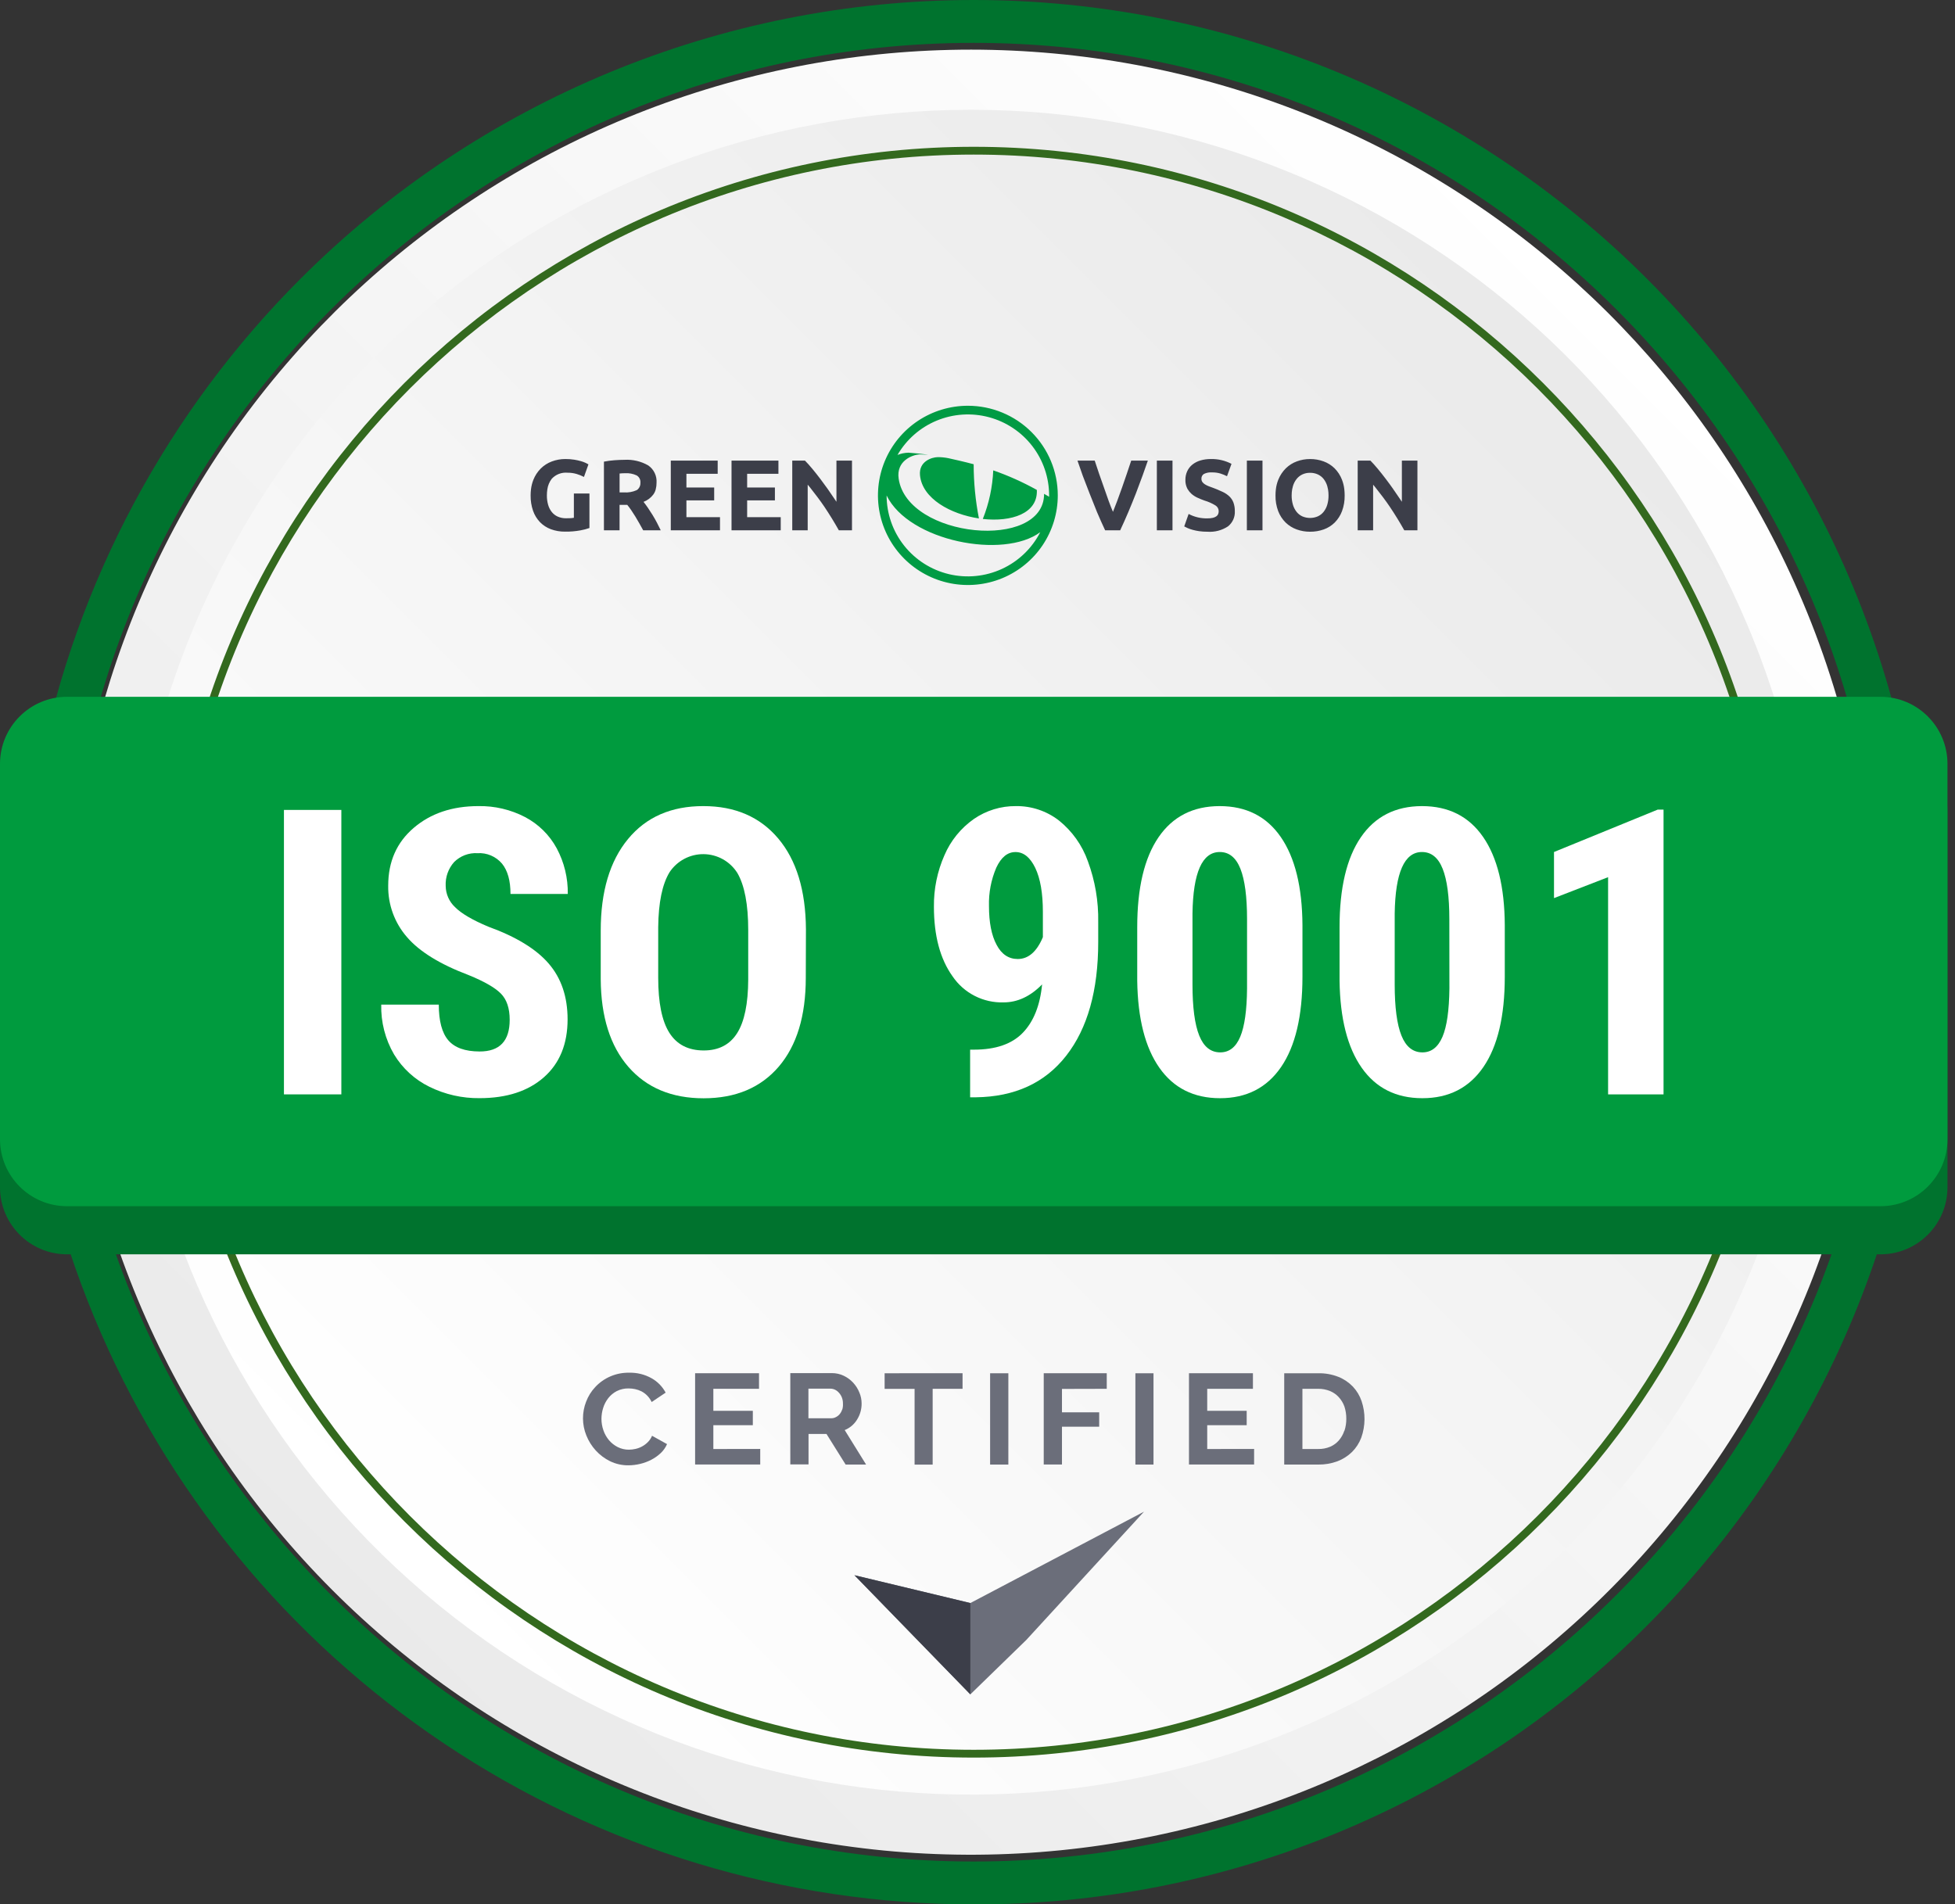 <svg width="155" height="151" viewBox="0 0 155 151" fill="none" xmlns="http://www.w3.org/2000/svg">
<rect x="0" y="0" width="155" height="151" fill="#333333" stroke="none"/>
<path d="M77.202 151C62.269 151 47.672 146.572 35.256 138.276C22.84 129.98 13.163 118.189 7.448 104.393C1.734 90.597 0.239 75.416 3.152 60.771C6.065 46.125 13.256 32.672 23.815 22.113C37.974 7.954 57.178 -1.4919e-07 77.202 0C97.225 1.4919e-07 116.429 7.954 130.588 22.113C144.747 36.273 152.702 55.476 152.702 75.5C152.702 95.524 144.747 114.728 130.588 128.887C123.593 135.919 115.273 141.494 106.11 145.29C96.946 149.086 87.12 151.026 77.202 151ZM77.202 3.399C37.444 3.399 5.101 35.742 5.101 75.5C5.101 115.258 37.444 147.601 77.202 147.601C116.96 147.601 149.303 115.246 149.303 75.5C149.303 35.754 116.957 3.399 77.202 3.399Z" fill="#00732E"/>
<path d="M142.932 47.73C136.045 31.374 123.326 18.159 107.244 10.653C91.162 3.147 72.865 1.884 55.904 7.11C38.944 12.336 24.53 23.677 15.461 38.933C6.393 54.188 3.316 72.269 6.829 89.666C10.342 107.062 20.194 122.532 34.472 133.073C48.75 143.614 66.435 148.474 84.094 146.709C101.754 144.944 118.127 136.679 130.036 123.521C141.945 110.362 148.54 93.248 148.54 75.5C148.552 65.961 146.645 56.517 142.932 47.73Z" fill="url(#paint0_linear_2421_9427)"/>
<path d="M138.551 49.581C132.123 34.314 120.252 21.98 105.241 14.973C90.231 7.967 73.152 6.788 57.322 11.666C41.491 16.543 28.037 27.129 19.573 41.368C11.108 55.608 8.236 72.484 11.515 88.722C14.794 104.959 23.989 119.399 37.316 129.238C50.643 139.077 67.15 143.613 83.633 141.965C100.116 140.317 115.399 132.604 126.515 120.322C137.63 108.04 143.785 92.065 143.785 75.5C143.798 66.597 142.018 57.782 138.551 49.581Z" fill="url(#paint1_linear_2421_9427)"/>
<path d="M77.201 139.361C41.979 139.361 13.341 110.713 13.341 75.5C13.341 40.287 41.988 11.639 77.201 11.639C112.415 11.639 141.062 40.287 141.062 75.5C141.062 110.713 112.415 139.361 77.201 139.361ZM77.201 12.257C42.328 12.257 13.959 40.627 13.959 75.5C13.959 110.373 42.328 138.743 77.201 138.743C112.075 138.743 140.444 110.373 140.444 75.5C140.444 40.627 112.075 12.257 77.201 12.257Z" fill="#33691E"/>
<path d="M149.087 59.066H5.317C2.381 59.066 0 61.447 0 64.383V94.14C0 97.077 2.381 99.457 5.317 99.457H149.087C152.023 99.457 154.404 97.077 154.404 94.14V64.383C154.404 61.447 152.023 59.066 149.087 59.066Z" fill="#00732E"/>
<path d="M149.087 55.25H5.317C2.381 55.25 0 57.631 0 60.567V90.324C0 93.261 2.381 95.641 5.317 95.641H149.087C152.023 95.641 154.404 93.261 154.404 90.324V60.567C154.404 57.631 152.023 55.25 149.087 55.25Z" fill="#009B3E"/>
<path d="M27.063 86.774H22.512V64.22H27.063V86.774Z" fill="white"/>
<path d="M40.41 80.858C40.41 79.941 40.175 79.247 39.705 78.775C39.235 78.303 38.382 77.815 37.144 77.311C34.878 76.454 33.252 75.451 32.265 74.301C31.282 73.171 30.752 71.717 30.779 70.22C30.779 68.321 31.453 66.795 32.8 65.644C34.147 64.492 35.857 63.917 37.932 63.917C39.221 63.894 40.496 64.195 41.639 64.791C42.698 65.35 43.568 66.21 44.139 67.263C44.735 68.376 45.037 69.622 45.016 70.884H40.474C40.474 69.834 40.252 69.03 39.801 68.477C39.564 68.197 39.265 67.977 38.927 67.833C38.59 67.689 38.224 67.626 37.857 67.649C37.516 67.629 37.175 67.682 36.855 67.803C36.536 67.925 36.246 68.112 36.004 68.353C35.54 68.874 35.301 69.555 35.336 70.251C35.34 70.567 35.408 70.879 35.536 71.167C35.664 71.456 35.849 71.716 36.081 71.931C36.575 72.432 37.453 72.947 38.713 73.476C40.913 74.273 42.511 75.25 43.505 76.405C44.5 77.561 44.999 79.031 45.001 80.817C45.001 82.778 44.376 84.311 43.125 85.415C41.875 86.519 40.177 87.072 38.03 87.074C36.652 87.091 35.288 86.783 34.051 86.175C32.887 85.606 31.912 84.714 31.242 83.604C30.544 82.408 30.192 81.041 30.226 79.656H34.789C34.789 80.957 35.042 81.902 35.546 82.489C36.051 83.076 36.875 83.37 38.018 83.373C39.614 83.379 40.412 82.54 40.41 80.858Z" fill="white"/>
<path d="M63.886 77.53C63.886 80.556 63.171 82.904 61.742 84.575C60.312 86.245 58.328 87.081 55.788 87.084C53.258 87.084 51.271 86.254 49.825 84.596C48.379 82.938 47.647 80.619 47.628 77.638V73.782C47.628 70.693 48.349 68.275 49.791 66.528C51.233 64.781 53.225 63.911 55.769 63.917C58.278 63.917 60.254 64.772 61.698 66.481C63.142 68.191 63.876 70.589 63.898 73.674L63.886 77.53ZM59.322 73.751C59.322 71.716 59.034 70.204 58.457 69.213C58.171 68.762 57.777 68.389 57.31 68.129C56.843 67.87 56.319 67.731 55.785 67.726C55.251 67.721 54.724 67.849 54.252 68.1C53.781 68.35 53.379 68.715 53.084 69.16C52.504 70.115 52.207 71.567 52.185 73.517V77.533C52.185 79.504 52.48 80.957 53.069 81.89C53.658 82.823 54.566 83.29 55.794 83.292C56.98 83.292 57.863 82.835 58.442 81.921C59.021 81.006 59.314 79.589 59.322 77.669V73.751Z" fill="white"/>
<path d="M82.622 78.055C81.691 79.005 80.674 79.48 79.572 79.48C78.777 79.505 77.989 79.328 77.281 78.967C76.573 78.606 75.968 78.071 75.522 77.413C74.537 76.035 74.045 74.194 74.045 71.891C74.028 70.488 74.312 69.097 74.879 67.813C75.373 66.657 76.18 65.662 77.209 64.94C78.189 64.263 79.354 63.906 80.545 63.917C81.773 63.901 82.971 64.299 83.944 65.048C85.001 65.892 85.801 67.016 86.252 68.292C86.821 69.83 87.099 71.46 87.071 73.1V74.694C87.071 78.533 86.227 81.535 84.54 83.7C82.853 85.865 80.461 86.967 77.363 87.006H76.915V83.228H77.224C78.938 83.228 80.225 82.784 81.086 81.896C81.947 81.008 82.459 79.728 82.622 78.055ZM80.688 76.041C81.534 76.041 82.199 75.463 82.683 74.308V72.299C82.683 70.822 82.483 69.663 82.081 68.82C81.676 67.98 81.154 67.56 80.514 67.56C79.875 67.56 79.377 67.974 78.991 68.796C78.579 69.756 78.381 70.794 78.41 71.839C78.41 73.141 78.611 74.165 79.013 74.913C79.405 75.667 79.974 76.041 80.688 76.041Z" fill="white"/>
<path d="M103.264 77.45C103.264 80.57 102.699 82.956 101.568 84.606C100.437 86.255 98.825 87.079 96.73 87.077C94.653 87.077 93.051 86.274 91.922 84.667C90.793 83.061 90.207 80.762 90.164 77.771V73.517C90.164 70.41 90.726 68.034 91.851 66.389C92.976 64.743 94.592 63.919 96.699 63.917C98.802 63.917 100.417 64.733 101.543 66.364C102.67 67.995 103.244 70.323 103.264 73.347V77.45ZM98.871 72.883C98.871 71.108 98.696 69.776 98.346 68.888C97.995 68.001 97.45 67.557 96.708 67.557C95.314 67.557 94.593 69.183 94.545 72.435V78.055C94.545 79.872 94.723 81.224 95.08 82.112C95.436 83 95.991 83.444 96.745 83.444C97.456 83.444 97.984 83.032 98.33 82.208C98.676 81.384 98.856 80.108 98.871 78.38V72.883Z" fill="white"/>
<path d="M119.305 77.45C119.305 80.57 118.74 82.956 117.609 84.606C116.478 86.255 114.865 87.079 112.771 87.077C110.694 87.077 109.092 86.274 107.963 84.667C106.834 83.061 106.248 80.762 106.205 77.771V73.517C106.205 70.41 106.767 68.034 107.892 66.389C109.017 64.743 110.633 63.919 112.74 63.917C114.845 63.917 116.461 64.733 117.587 66.364C118.714 67.995 119.287 70.323 119.305 73.347V77.45ZM114.909 72.883C114.909 71.108 114.733 69.776 114.38 68.888C114.028 68.001 113.481 67.557 112.74 67.557C111.347 67.557 110.626 69.183 110.577 72.435V78.055C110.577 79.872 110.755 81.224 111.112 82.112C111.468 83 112.023 83.444 112.777 83.444C113.487 83.444 114.013 83.03 114.365 82.208C114.717 81.386 114.893 80.104 114.915 78.389L114.909 72.883Z" fill="white"/>
<path d="M131.892 86.774H127.496V69.552L123.207 71.212V67.556L131.429 64.195H131.892V86.774Z" fill="white"/>
<path fill-rule="evenodd" clip-rule="evenodd" d="M90.701 119.862L81.367 130.036L76.933 134.349L72.62 129.916L67.744 124.901L76.933 127.107L90.701 119.862Z" fill="#6B6E7A"/>
<path d="M51.697 113.844C51.62 114.032 51.506 114.203 51.363 114.347C51.228 114.484 51.074 114.599 50.906 114.69C50.744 114.779 50.57 114.844 50.39 114.885C50.217 114.924 50.041 114.945 49.864 114.947C49.558 114.95 49.255 114.88 48.981 114.743C48.717 114.61 48.481 114.426 48.289 114.202C48.094 113.971 47.943 113.706 47.844 113.42C47.738 113.123 47.685 112.809 47.686 112.493C47.688 112.202 47.733 111.912 47.822 111.634C47.909 111.353 48.046 111.091 48.227 110.859C48.408 110.628 48.637 110.438 48.897 110.303C49.19 110.155 49.515 110.082 49.843 110.09C50.016 110.09 50.189 110.109 50.359 110.145C50.532 110.183 50.7 110.242 50.859 110.321C51.026 110.409 51.178 110.521 51.31 110.655C51.457 110.805 51.577 110.978 51.666 111.168L52.775 110.423C52.52 109.944 52.133 109.548 51.66 109.283C51.119 108.979 50.506 108.828 49.886 108.844C49.381 108.833 48.879 108.93 48.413 109.127C47.948 109.324 47.529 109.617 47.186 109.988C46.874 110.322 46.63 110.715 46.469 111.143C46.133 112.004 46.14 112.96 46.487 113.816C46.662 114.255 46.914 114.659 47.232 115.008C47.554 115.361 47.94 115.651 48.369 115.861C48.822 116.081 49.321 116.192 49.824 116.186C50.136 116.185 50.447 116.147 50.751 116.074C51.058 116.002 51.355 115.892 51.635 115.747C51.906 115.607 52.157 115.431 52.379 115.222C52.596 115.02 52.768 114.776 52.886 114.505L51.697 113.844Z" fill="#6B6E7A"/>
<path d="M56.557 114.894V113.006H59.687V111.866H56.557V110.12H60.178V108.884H55.111V116.123H60.274V114.888L56.557 114.894Z" fill="#6B6E7A"/>
<path d="M66.971 113.392C67.379 113.228 67.722 112.936 67.951 112.561C68.192 112.178 68.317 111.734 68.312 111.282C68.312 110.982 68.251 110.686 68.133 110.411C68.018 110.124 67.851 109.862 67.642 109.635C67.43 109.405 67.177 109.219 66.894 109.085C66.598 108.944 66.274 108.872 65.946 108.875H62.658V116.114H64.104V113.701H65.528L67.046 116.127H68.668L66.971 113.392ZM66.783 111.742C66.739 111.876 66.672 112.002 66.585 112.113C66.501 112.218 66.396 112.303 66.276 112.363C66.162 112.425 66.035 112.457 65.906 112.456H64.095V110.108H65.844C65.972 110.11 66.099 110.14 66.214 110.197C66.333 110.257 66.438 110.34 66.523 110.442C66.621 110.55 66.697 110.676 66.749 110.812C66.806 110.962 66.834 111.122 66.832 111.282C66.843 111.441 66.826 111.601 66.783 111.755V111.742Z" fill="#6B6E7A"/>
<path d="M70.136 108.887V110.123H72.512V116.13H73.945V110.12H76.315V108.884L70.136 108.887Z" fill="#6B6E7A"/>
<path d="M78.5 108.888V116.127H79.946V108.888H78.5Z" fill="#6B6E7A"/>
<path d="M87.747 110.12V108.884H82.751V116.123H84.197V113.126H87.148V111.983H84.197V110.129L87.747 110.12Z" fill="#6B6E7A"/>
<path d="M90.018 108.888V116.127H91.454V108.888H90.018Z" fill="#6B6E7A"/>
<path d="M95.713 114.894V113.006H98.842V111.866H95.713V110.12H99.337V108.884H94.267V116.123H99.43V114.888L95.713 114.894Z" fill="#6B6E7A"/>
<path d="M107.951 111.096C107.806 110.669 107.571 110.277 107.262 109.947C106.939 109.611 106.549 109.348 106.116 109.174C105.608 108.973 105.065 108.876 104.519 108.887H101.818V116.126H104.519C105.035 116.134 105.548 116.046 106.033 115.867C106.464 115.705 106.857 115.455 107.188 115.134C107.514 114.811 107.766 114.421 107.927 113.991C108.26 113.056 108.269 112.037 107.951 111.096ZM106.583 113.444C106.492 113.723 106.347 113.982 106.156 114.204C105.967 114.423 105.732 114.596 105.467 114.711C105.167 114.837 104.844 114.899 104.519 114.893H103.261V110.12H104.519C104.836 110.116 105.152 110.176 105.446 110.296C105.712 110.404 105.951 110.571 106.144 110.784C106.344 111.002 106.498 111.259 106.595 111.538C106.694 111.848 106.743 112.171 106.74 112.496C106.743 112.818 106.694 113.138 106.595 113.444H106.583Z" fill="#6B6E7A"/>
<path fill-rule="evenodd" clip-rule="evenodd" d="M76.933 127.107V134.349L72.62 129.915L67.744 124.901L76.933 127.107Z" fill="#3C3E49"/>
<path fill-rule="evenodd" clip-rule="evenodd" d="M106.583 38.803C106.583 38.798 106.58 38.776 106.581 38.781C106.551 38.525 106.489 38.275 106.396 38.035C106.266 37.696 106.065 37.388 105.808 37.13C105.56 36.887 105.261 36.699 104.933 36.581C104.592 36.458 104.232 36.395 103.869 36.398C103.512 36.396 103.158 36.458 102.824 36.581C102.496 36.7 102.198 36.888 101.949 37.13C101.689 37.388 101.485 37.695 101.349 38.035C101.25 38.281 101.185 38.539 101.155 38.803C101.136 38.962 101.126 39.123 101.127 39.283C101.118 39.709 101.191 40.132 101.341 40.531C101.471 40.869 101.671 41.176 101.929 41.432C102.178 41.674 102.477 41.86 102.804 41.978C103.145 42.102 103.506 42.164 103.869 42.161C104.238 42.164 104.605 42.102 104.953 41.978C105.28 41.862 105.577 41.675 105.823 41.432C106.076 41.175 106.273 40.868 106.399 40.531C106.547 40.132 106.618 39.709 106.61 39.283C106.61 39.123 106.601 38.962 106.583 38.803ZM105.232 40.017C105.173 40.22 105.076 40.411 104.946 40.579C104.823 40.734 104.665 40.858 104.485 40.941C104.29 41.026 104.08 41.069 103.867 41.069C103.655 41.069 103.444 41.026 103.249 40.941C103.071 40.858 102.914 40.734 102.793 40.579C102.663 40.411 102.566 40.22 102.507 40.017C102.438 39.778 102.404 39.531 102.407 39.283C102.407 39.123 102.42 38.963 102.447 38.805C102.463 38.72 102.482 38.636 102.507 38.553C102.565 38.348 102.662 38.156 102.793 37.987C102.915 37.832 103.071 37.707 103.249 37.621C103.443 37.53 103.655 37.484 103.869 37.489C104.082 37.486 104.292 37.53 104.485 37.618C104.665 37.701 104.823 37.825 104.946 37.981C105.076 38.15 105.173 38.342 105.232 38.547C105.257 38.633 105.277 38.72 105.292 38.808C105.319 38.966 105.332 39.125 105.331 39.285C105.334 39.532 105.301 39.779 105.232 40.017ZM100.095 36.524V38.803V42.05H98.856V36.524H100.095ZM97.902 40.535C97.914 40.763 97.871 40.991 97.777 41.2C97.683 41.408 97.541 41.592 97.362 41.735C96.881 42.054 96.308 42.204 95.733 42.161C95.512 42.163 95.292 42.148 95.073 42.118C94.897 42.093 94.724 42.057 94.553 42.01C94.42 41.974 94.29 41.929 94.164 41.875C94.07 41.834 93.979 41.789 93.89 41.739L94.239 40.751C94.698 40.995 95.213 41.116 95.733 41.101C95.878 41.105 96.024 41.09 96.166 41.058C96.264 41.035 96.357 40.995 96.44 40.938C96.504 40.893 96.554 40.831 96.583 40.758C96.61 40.684 96.624 40.606 96.623 40.527C96.622 40.437 96.598 40.348 96.554 40.269C96.509 40.191 96.446 40.124 96.368 40.077C96.095 39.91 95.801 39.779 95.494 39.689C95.314 39.625 95.134 39.551 94.954 39.47C94.777 39.39 94.613 39.286 94.467 39.159C94.351 39.056 94.252 38.936 94.172 38.803L94.17 38.8L94.168 38.796C94.151 38.767 94.134 38.737 94.118 38.705C94.023 38.502 93.976 38.28 93.983 38.055C93.979 37.818 94.028 37.582 94.126 37.365C94.22 37.163 94.358 36.984 94.531 36.843C94.719 36.693 94.935 36.58 95.167 36.512C95.44 36.432 95.724 36.393 96.01 36.397C96.576 36.385 97.136 36.517 97.638 36.779L97.282 37.76C97.117 37.676 96.945 37.605 96.769 37.549C96.548 37.483 96.319 37.452 96.088 37.457C95.868 37.441 95.647 37.483 95.449 37.581C95.385 37.621 95.334 37.677 95.3 37.744C95.265 37.81 95.25 37.885 95.254 37.96C95.251 38.05 95.276 38.139 95.326 38.215C95.38 38.29 95.449 38.354 95.529 38.402C95.624 38.462 95.725 38.513 95.83 38.553C95.944 38.599 96.07 38.645 96.208 38.693C96.294 38.725 96.377 38.758 96.456 38.79L96.477 38.799L96.492 38.804C96.661 38.873 96.816 38.941 96.954 39.009C97.149 39.101 97.327 39.223 97.483 39.372C97.622 39.509 97.729 39.675 97.796 39.858C97.871 40.076 97.907 40.305 97.902 40.535ZM92.96 36.524V42.05H91.72V36.524H92.96ZM90.584 37.719C90.469 38.042 90.092 39.039 90.059 39.123C89.868 39.612 89.667 40.106 89.456 40.606C89.244 41.106 89.029 41.587 88.812 42.049H87.62C87.403 41.587 87.188 41.106 86.976 40.606C86.764 40.106 85.964 38.051 85.844 37.719C85.682 37.273 85.543 36.874 85.427 36.524H86.794C86.9 36.843 87.015 37.188 87.139 37.558C87.264 37.927 87.792 39.423 87.898 39.715C88.02 40.049 88.134 40.339 88.24 40.584C88.34 40.339 88.453 40.05 88.578 39.715C88.686 39.424 88.847 38.978 88.959 38.662C89.089 38.296 89.216 37.928 89.34 37.558C89.465 37.188 89.58 36.843 89.686 36.524H91.005C90.883 36.875 90.743 37.273 90.584 37.72V37.719ZM67.549 36.524V38.803V42.05H66.508C66.153 41.417 65.769 40.793 65.356 40.176C65.05 39.719 64.576 39.096 64.227 38.658C64.163 38.581 64.101 38.504 64.037 38.428V42.048H62.813V36.524H63.822C63.997 36.7 64.191 36.915 64.402 37.17C64.614 37.425 64.83 37.698 65.05 37.988C65.228 38.221 65.405 38.464 65.581 38.712L65.634 38.787L65.637 38.792L65.645 38.803C65.665 38.832 65.686 38.86 65.705 38.889C65.922 39.2 66.126 39.499 66.317 39.786V36.523L67.549 36.524ZM61.899 41.005V42.05H57.998V38.803V36.524H61.717V37.569H59.237V38.653H61.438V38.803V39.675H59.237V41.006L61.899 41.005ZM57.084 41.005V42.05H53.183V36.524H56.901V37.569H54.422V38.653H56.623V38.803V39.675H54.422V41.006L57.084 41.005ZM52.078 41.432C51.967 41.222 51.852 41.02 51.733 40.826C51.613 40.631 51.493 40.445 51.371 40.268C51.249 40.09 51.132 39.931 51.022 39.793C51.325 39.678 51.591 39.48 51.788 39.223C51.882 39.098 51.95 38.955 51.989 38.803V38.801V38.799V38.794C52.033 38.625 52.055 38.452 52.053 38.278C52.072 38.012 52.022 37.745 51.906 37.503C51.79 37.262 51.614 37.055 51.394 36.903C50.818 36.573 50.157 36.419 49.495 36.46C49.267 36.46 49.008 36.471 48.72 36.492C48.438 36.513 48.158 36.55 47.882 36.604V42.05H49.121V40.033H49.733C49.839 40.161 49.944 40.303 50.051 40.459C50.157 40.616 50.264 40.782 50.373 40.958C50.481 41.133 50.587 41.314 50.69 41.5C50.794 41.686 50.896 41.869 50.996 42.049H52.387C52.292 41.848 52.189 41.642 52.078 41.432ZM49.472 39.044H49.123V37.545C49.187 37.539 49.252 37.534 49.325 37.529C49.398 37.523 49.477 37.521 49.567 37.521C49.877 37.503 50.187 37.562 50.469 37.692C50.57 37.749 50.652 37.834 50.707 37.937C50.761 38.039 50.785 38.155 50.775 38.27C50.782 38.369 50.767 38.467 50.731 38.559C50.695 38.651 50.639 38.734 50.567 38.802C50.538 38.827 50.506 38.849 50.473 38.868C50.159 39.008 49.815 39.068 49.472 39.044ZM112.379 36.524V42.05H111.338C110.984 41.418 110.6 40.793 110.186 40.177C109.877 39.715 109.391 39.076 109.04 38.639C108.983 38.569 108.926 38.499 108.867 38.43V42.05H107.643V36.524H108.653C108.828 36.7 109.021 36.915 109.233 37.17C109.445 37.425 109.661 37.698 109.881 37.988C110.081 38.251 110.28 38.523 110.477 38.803H110.467L110.534 38.889C110.752 39.2 110.956 39.499 111.146 39.786V36.523L112.379 36.524ZM46.733 39.132V41.867C46.499 41.948 46.26 42.011 46.017 42.054C45.616 42.127 45.209 42.16 44.801 42.154C44.418 42.159 44.037 42.094 43.677 41.963C43.352 41.842 43.058 41.652 42.815 41.404C42.569 41.147 42.381 40.84 42.264 40.504C42.129 40.111 42.063 39.698 42.07 39.283C42.07 39.123 42.079 38.963 42.098 38.803L42.1 38.789C42.13 38.538 42.192 38.291 42.284 38.055C42.416 37.717 42.616 37.409 42.872 37.151C43.121 36.904 43.421 36.712 43.75 36.589C44.094 36.46 44.459 36.395 44.827 36.397C45.062 36.395 45.297 36.413 45.53 36.449C45.713 36.478 45.893 36.518 46.071 36.569C46.199 36.605 46.323 36.652 46.444 36.708C46.541 36.756 46.612 36.793 46.654 36.82L46.298 37.817C46.112 37.719 45.916 37.641 45.715 37.581C45.481 37.513 45.239 37.479 44.996 37.482C44.764 37.46 44.53 37.493 44.313 37.576C44.096 37.66 43.901 37.793 43.744 37.964C43.558 38.208 43.438 38.496 43.396 38.799C43.371 38.96 43.359 39.122 43.359 39.284C43.356 39.533 43.389 39.781 43.456 40.022C43.513 40.228 43.61 40.422 43.742 40.591C43.869 40.751 44.032 40.878 44.219 40.962C44.429 41.054 44.657 41.099 44.886 41.094C45.024 41.094 45.142 41.091 45.24 41.086C45.327 41.082 45.414 41.071 45.499 41.054V39.132H46.733Z" fill="#3C3E49"/>
<path d="M72.941 37.685C73.119 39.54 75.373 40.773 77.613 41.107C77.337 39.691 77.197 38.253 77.196 36.811C76.544 36.631 75.423 36.378 75.18 36.328C74.91 36.274 74.635 36.247 74.36 36.247C73.865 36.252 72.835 36.587 72.941 37.685ZM82.204 38.846C81.099 38.231 79.944 37.712 78.749 37.296C78.691 38.617 78.412 39.92 77.921 41.149C80.166 41.398 82.3 40.728 82.204 38.845V38.846ZM83.865 39.28C83.865 40.685 83.447 42.059 82.664 43.228C81.881 44.396 80.767 45.307 79.465 45.845C78.162 46.383 76.729 46.523 75.346 46.249C73.963 45.975 72.693 45.298 71.696 44.304C70.699 43.311 70.02 42.044 69.745 40.666C69.47 39.288 69.612 37.859 70.151 36.56C70.691 35.262 71.604 34.152 72.776 33.371C73.949 32.59 75.327 32.173 76.737 32.173C78.627 32.173 80.441 32.922 81.777 34.255C83.114 35.587 83.865 37.395 83.865 39.28H83.865ZM71.156 36.074C71.434 35.962 71.731 35.901 72.031 35.894C72.547 35.929 73.07 35.983 73.599 36.057C73.367 36.043 73.137 36.034 72.909 36.029C72.298 36.065 71.047 36.557 71.249 37.953C71.935 42.682 82.784 43.702 82.78 39.156C82.914 39.232 83.047 39.309 83.178 39.388C83.178 39.352 83.178 39.316 83.178 39.28C83.178 37.866 82.709 36.492 81.846 35.371C80.982 34.25 79.771 33.444 78.401 33.079C77.031 32.713 75.579 32.809 74.269 33.35C72.959 33.892 71.865 34.849 71.157 36.074H71.156ZM82.476 42.196C79.572 44.36 72.067 42.923 70.294 39.288C70.296 40.73 70.784 42.129 71.681 43.261C72.577 44.392 73.83 45.19 75.236 45.526C76.643 45.861 78.122 45.715 79.435 45.111C80.748 44.507 81.819 43.48 82.476 42.196Z" fill="#009B44"/>
<defs>
<linearGradient id="paint0_linear_2421_9427" x1="25.614" y1="127.089" x2="128.296" y2="24.406" gradientUnits="userSpaceOnUse">
<stop stop-color="#EAEAEA"/>
<stop offset="1" stop-color="white"/>
</linearGradient>
<linearGradient id="paint1_linear_2421_9427" x1="29.835" y1="122.868" x2="124.175" y2="28.528" gradientUnits="userSpaceOnUse">
<stop stop-color="white"/>
<stop offset="1" stop-color="#EAEAEA"/>
</linearGradient>
</defs>
</svg>
